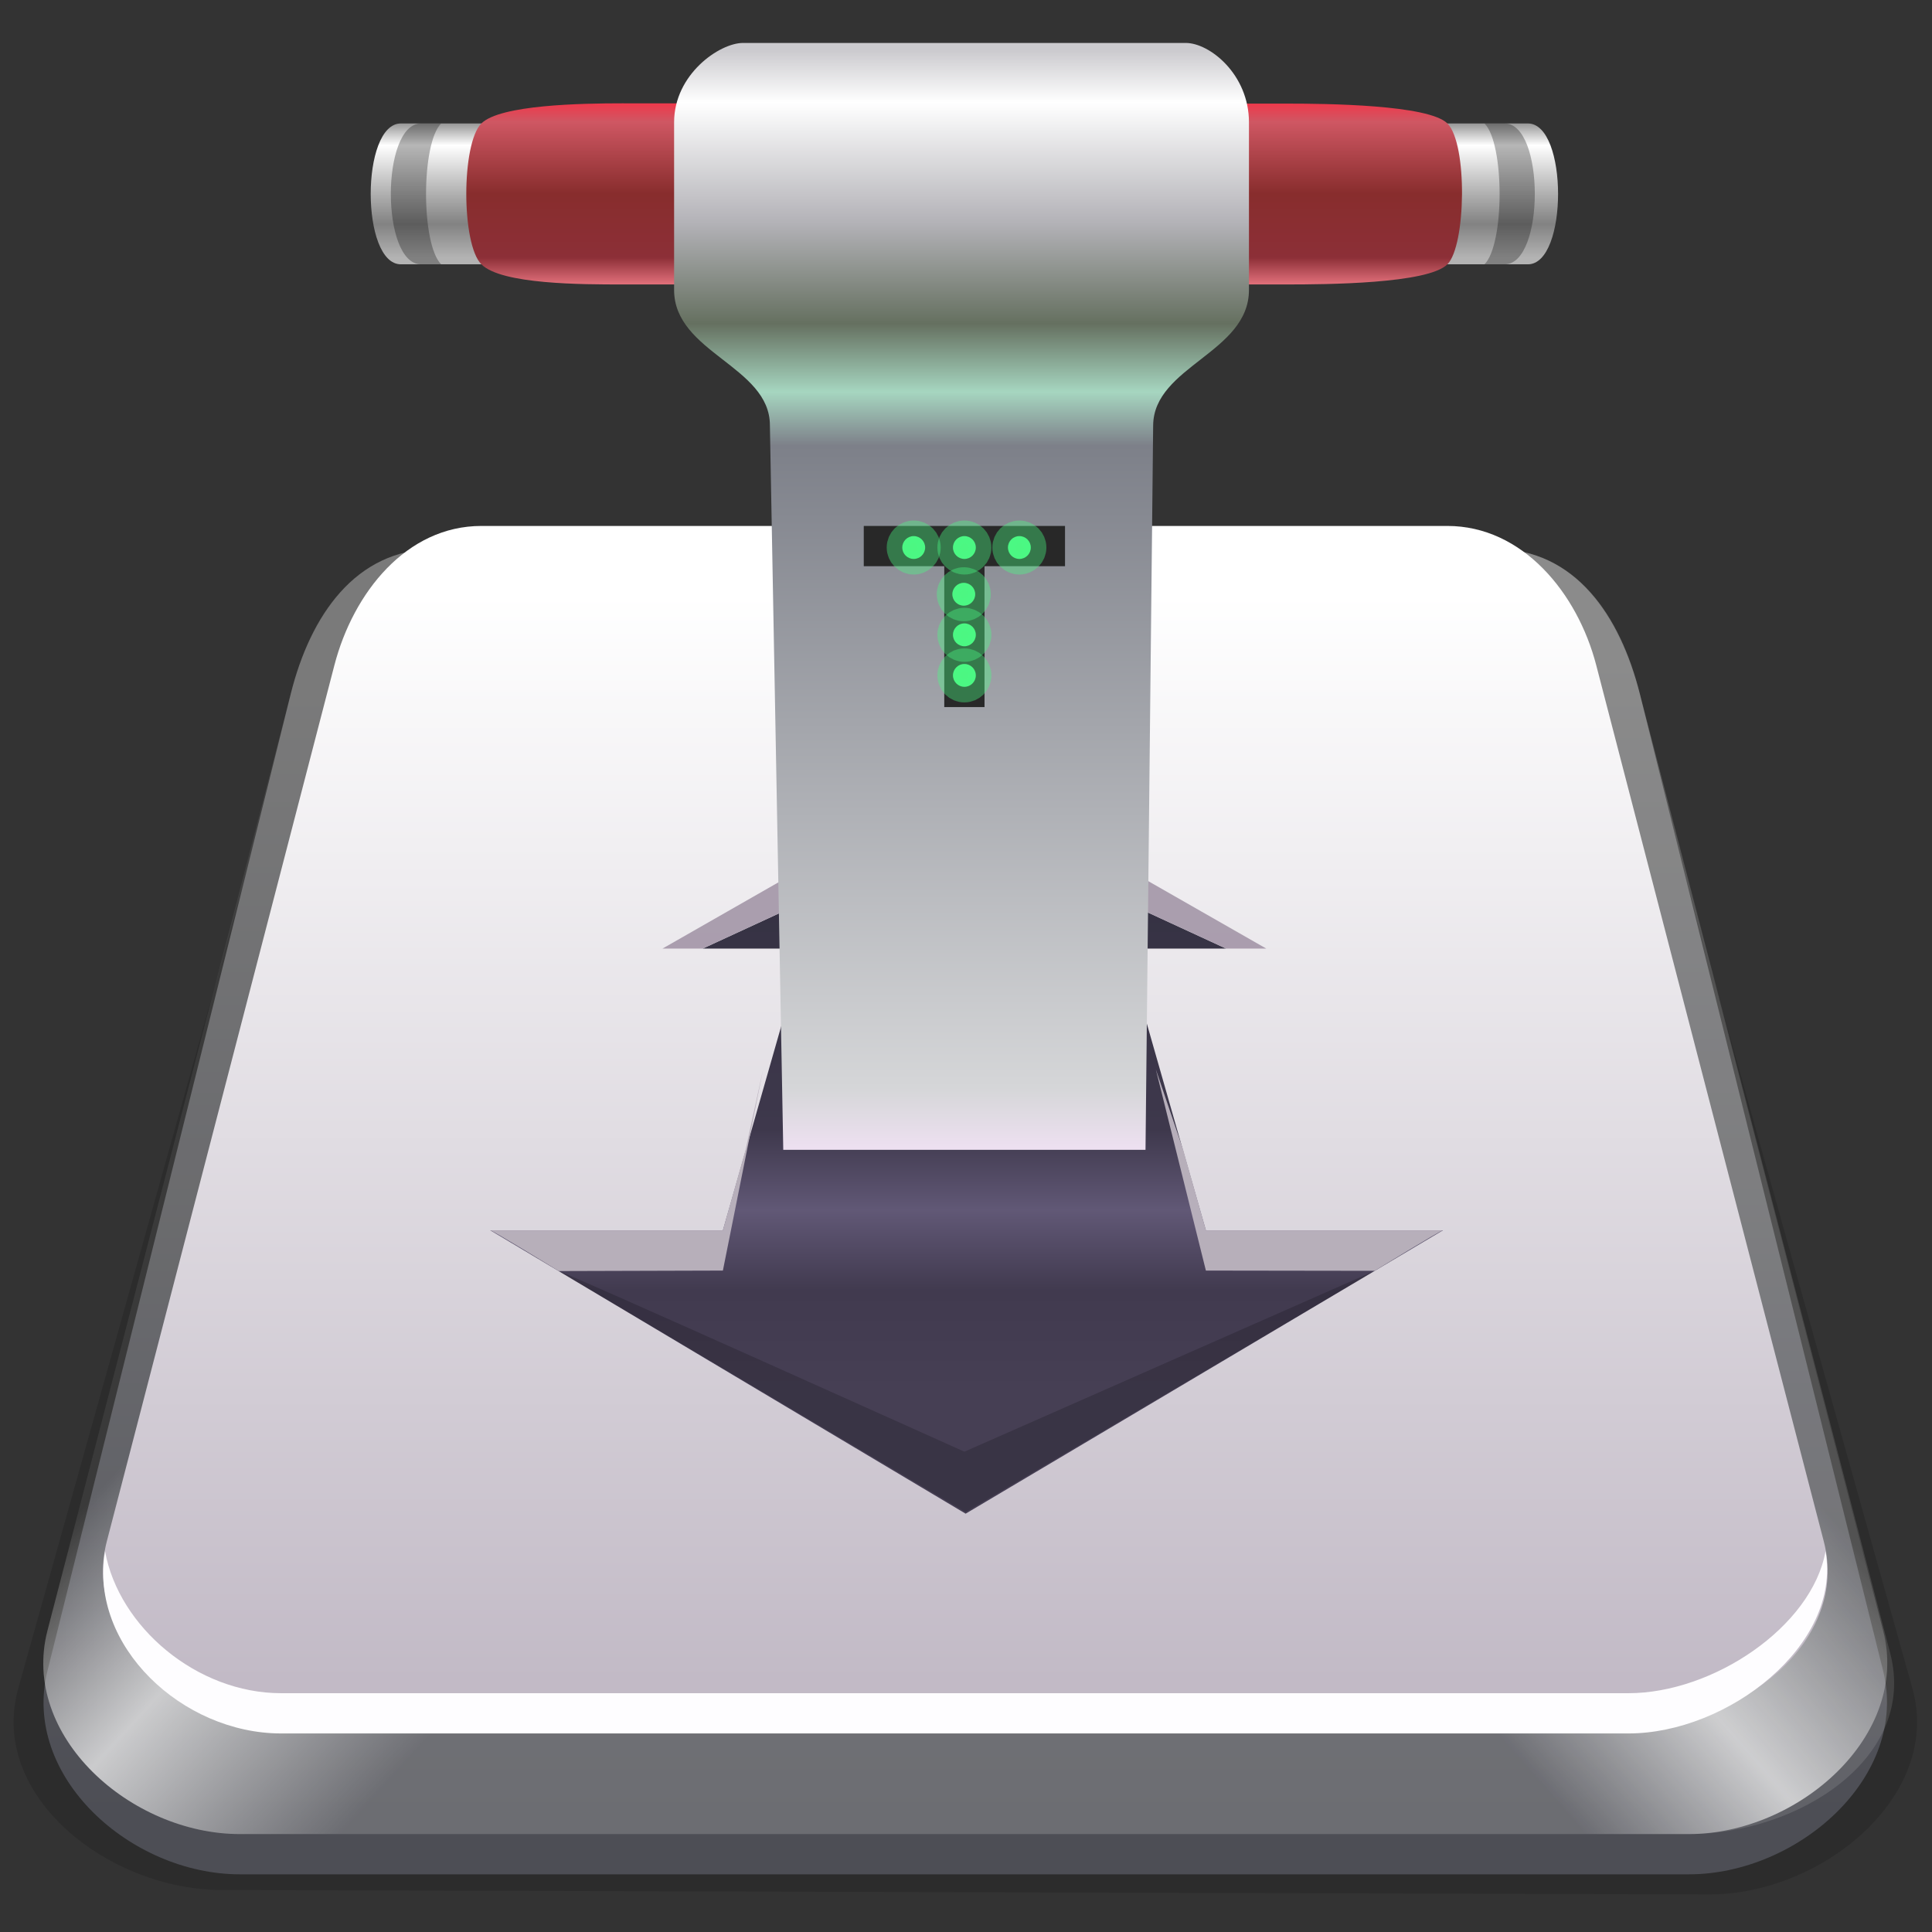 <svg xmlns="http://www.w3.org/2000/svg" xmlns:xlink="http://www.w3.org/1999/xlink" height="48" viewBox="0 0 48 48" width="48"><rect x="0" y="0" width="48" height="48" fill="#333333" stroke="none"/><title>Template icons dark</title><defs><linearGradient id="d"><stop offset="0" stop-color="#e7747f"/><stop offset=".151" stop-color="#8c2f37"/><stop offset=".491" stop-color="#882d2d"/><stop offset=".873" stop-color="#cf5763"/><stop offset="1" stop-color="#f83044"/></linearGradient><linearGradient id="g"><stop offset="0" stop-color="#fff" stop-opacity=".115"/><stop offset=".555" stop-color="#fff" stop-opacity=".681"/><stop offset="1" stop-color="#fff" stop-opacity="0"/></linearGradient><linearGradient id="h"><stop offset="0" stop-color="#fff" stop-opacity=".073"/><stop offset=".555" stop-color="#fff" stop-opacity=".681"/><stop offset="1" stop-color="#fff" stop-opacity=".068"/></linearGradient><linearGradient id="f"><stop offset="0" stop-color="#463f54"/><stop offset=".192" stop-color="#413a4f"/><stop offset=".345" stop-color="#615876"/><stop offset=".499" stop-color="#3e384c"/><stop offset="1" stop-color="#343142"/></linearGradient><linearGradient id="e"><stop offset="0" stop-color="#b3b3b3"/><stop offset=".246" stop-color="#828282"/><stop offset=".543" stop-color="silver"/><stop offset=".824" stop-color="#fff"/><stop offset="1" stop-color="#8e8e8e"/></linearGradient><linearGradient id="c"><stop offset="0" stop-color="#fafafa"/><stop offset=".178" stop-color="#efe1f2"/><stop offset=".226" stop-color="#d5d6d8"/><stop offset=".705" stop-color="#7d8089"/><stop offset=".745" stop-color="#a6d6c0"/><stop offset=".796" stop-color="#657060"/><stop offset=".871" stop-color="#b3b2b7"/><stop offset=".961" stop-color="#fff"/><stop offset="1" stop-color="#cbcace"/></linearGradient><linearGradient id="b"><stop offset="0" stop-color="#4d4e55"/><stop offset="1" stop-color="#717171"/></linearGradient><linearGradient id="a"><stop offset="0" stop-color="#c2bac6"/><stop offset="1" stop-color="#fff"/></linearGradient><linearGradient xlink:href="#c" id="p" x1="159.898" y1="180" x2="159.898" y2="124" gradientUnits="userSpaceOnUse" gradientTransform="matrix(.595 0 0 .595 -71.325 -72.538)"/><linearGradient xlink:href="#d" id="o" x1="161" y1="133.852" x2="161" y2="126" gradientUnits="userSpaceOnUse" gradientTransform="matrix(.595 0 0 .595 -71.325 -72.538)"/><linearGradient xlink:href="#f" id="n" x1="160.063" y1="188" x2="160.063" y2="161.929" gradientUnits="userSpaceOnUse" gradientTransform="matrix(.5 0 0 .5 -56.04 -59.433)"/><linearGradient xlink:href="#e" id="m" x1="161" y1="132.669" x2="161" y2="126.984" gradientUnits="userSpaceOnUse" gradientTransform="matrix(.595 0 0 .595 -71.325 -72.538)"/><linearGradient xlink:href="#a" id="l" x1="160.063" y1="194.079" x2="160.063" y2="148.724" gradientUnits="userSpaceOnUse" gradientTransform="matrix(.595 0 0 .595 -71.325 -73.728)"/><linearGradient gradientTransform="matrix(.5 0 0 .5 -56.04 -56.933)" xlink:href="#g" id="k" x1="131" y1="202.811" x2="116.008" y2="189" gradientUnits="userSpaceOnUse"/><linearGradient gradientTransform="matrix(.5 0 0 .5 -56.04 -56.933)" xlink:href="#h" id="j" gradientUnits="userSpaceOnUse" x1="204.717" y1="191" x2="190" y2="204"/><linearGradient xlink:href="#b" id="i" gradientUnits="userSpaceOnUse" x1="160.063" y1="194.079" x2="160.063" y2="148.724" gradientTransform="translate(-77.906 -78.254) scale(.636)"/></defs><g><path style="isolation:auto;mix-blend-mode:normal;marker:none" d="M10.933 13.64h26.1c1.973 0 3.025 1.678 3.561 3.593l6.92 24.714c.748 2.675-2.26 5.128-5.054 5.12l-36.962-.11c-2.795-.007-5.794-2.335-5.045-5.01l6.919-24.714c.536-1.915 1.588-3.593 3.561-3.593z" color="#000" display="block" overflow="visible" fill-opacity=".131" stroke-width=".318" stroke-opacity="0"/><path d="M10.818 13.64h26.33c1.99 0 3.111 1.661 3.592 3.593l6.045 24.275c.655 2.628-2.117 5.059-4.825 5.059h-36c-2.709 0-5.434-2.43-4.78-5.059l6.045-24.275c.481-1.931 1.603-3.593 3.593-3.593z" style="isolation:auto;mix-blend-mode:normal;marker:none" color="#000" overflow="visible" fill="url(#i)" stroke-width=".318" stroke-opacity="0"/><path d="M10.818 13.64h26.33c1.99 0 3.092 1.666 3.592 3.593l6.045 23.275c.681 2.622-2.117 5.059-4.825 5.059h-36c-2.709 0-5.46-2.437-4.78-5.059l6.045-23.275c.5-1.927 1.603-3.593 3.593-3.593z" style="isolation:auto;mix-blend-mode:normal;marker:none" color="#000" display="block" overflow="visible" fill="url(#j)" stroke-width=".318" stroke-opacity="0"/><path style="isolation:auto;mix-blend-mode:normal;marker:none" d="M10.818 13.64h26.33c1.99 0 3.09 1.667 3.592 3.593l6.22 23.834c.684 2.62-2.292 4.5-5 4.5h-36c-2.709 0-5.46-2.437-4.78-5.059l6.045-23.275c.5-1.927 1.603-3.593 3.593-3.593z" color="#000" display="block" overflow="visible" fill="url(#k)" stroke-width=".318" stroke-opacity="0"/><path style="isolation:auto;mix-blend-mode:normal;marker:none" d="M11.96 13.067h24c1.862 0 3.23 1.657 3.698 3.46l5.654 21.771c.637 2.452-2.04 4.573-4.573 4.573H7.227c-2.534 0-5.21-2.12-4.574-4.573l5.655-21.771c.468-1.803 1.79-3.46 3.652-3.46z" color="#000" display="block" overflow="visible" fill="url(#l)" stroke-width=".298" stroke-opacity="0"/><path style="isolation:auto;mix-blend-mode:normal;marker:none" d="M9.96 3.067h28c1 0 1 3.5 0 3.5h-28c-1 0-1-3.5 0-3.5z" color="#000" display="block" overflow="visible" fill="url(#m)" stroke-width=".201" stroke-opacity="0"/><path d="M30.46 23.567h-2.5l2 7h5.89l-11.859 7.04-11.81-7.04h5.779l2-7h-2.5l6.5-3z" style="isolation:auto;mix-blend-mode:normal;marker:none" color="#000" display="block" overflow="visible" fill="url(#n)" stroke-width=".105" stroke-opacity="0"/><path d="M30.46 23.567h1l-3.5-2 .519 1.085z" fill="#a89cac" fill-opacity=".974" fill-rule="evenodd" stroke-width=".5"/><path style="isolation:auto;mix-blend-mode:normal;marker:none" d="M15.46 2.567l16.51.007c.99 0 3.524.027 3.99.493.506.506.462 3.038 0 3.5-.483.483-3 .5-4 .5h-16.5c-1 0-3 0-3.5-.5s-.5-3 0-3.5c.466-.466 2.5-.5 3.5-.5z" color="#000" display="block" overflow="visible" fill="url(#o)" stroke-width=".201" stroke-opacity="0"/><path d="M17.46 23.567h-1l3.5-2-.519 1.085z" fill="#a89cac" fill-opacity=".974" fill-rule="evenodd" stroke-width=".5"/><path style="isolation:auto;mix-blend-mode:normal;marker:none" d="M18.46 1.067c-.585 0-1.712.78-1.712 1.971v4.166c0 1.56 2.38 1.892 2.38 3.363l.332 18h9l.19-18c.015-1.471 2.38-1.804 2.38-3.363V3.038c0-1.19-.975-1.971-1.57-1.971z" color="#000" display="block" overflow="visible" fill="url(#p)" stroke-width=".196" stroke-opacity="0"/><path style="line-height:1000%;-inkscape-font-specification:'Serto Kharput'" d="M21.46 13.067h5v1h-2v3.5h-1v-3.5h-2z" font-weight="400" font-family="Serto Kharput" letter-spacing="0" word-spacing="0" fill="#282828" stroke-width=".5"/><path style="isolation:auto;mix-blend-mode:normal;marker:none" d="M2.61 38.541c-.405 2.347 1.924 4.526 4.373 4.526H40.46c2.449 0 5.3-2.179 4.895-4.526-.342 1.884-2.804 3.526-4.895 3.526H6.983c-2.09 0-4.03-1.642-4.373-3.526z" color="#000" display="block" overflow="visible" fill="#fefdff" stroke-width=".298" stroke-opacity="0"/><path d="M10.46 3.067h.5c-.5.5-.5 3 0 3.5h-.5c-1 0-1-3.5 0-3.5zM37.382 3.067h-.5c.5.5.5 3 0 3.5h.5c1 0 1-3.5 0-3.5z" style="isolation:auto;mix-blend-mode:normal;marker:none" color="#000" display="block" overflow="visible" fill-opacity=".288" stroke-width=".201" stroke-opacity="0"/><path d="M18.96 26.567l-.437 2-.563 2h-5.78c.06 0 1.7 1.012 1.7 1.012l4.08-.012zm9.756 0l1.244 5 4.195.006s1.635-1.006 1.695-1.006h-5.89l-.564-2z" fill="#bab1bd" fill-opacity=".974" fill-rule="evenodd" stroke-width=".5"/><path d="M13.88 31.58c.08-.013 10.08 4.487 10.08 4.487l10.195-4.494-10.164 5.994z" fill-opacity=".183" fill-rule="evenodd" stroke-width=".5"/><circle style="isolation:auto;mix-blend-mode:normal;marker:none" cx="23.945" cy="14.764" r=".284" color="#000" display="block" overflow="visible" fill="#4dfb84" fill-opacity=".979" stroke="#4dfb84" stroke-width=".774" stroke-opacity=".387"/><circle r=".284" cy="13.603" cx="23.96" style="isolation:auto;mix-blend-mode:normal;marker:none" color="#000" display="block" overflow="visible" fill="#4dfb84" fill-opacity=".979" stroke="#4dfb84" stroke-width=".774" stroke-opacity=".387"/><circle r=".284" cy="15.772" cx="23.96" style="isolation:auto;mix-blend-mode:normal;marker:none" color="#000" display="block" overflow="visible" fill="#4dfb84" fill-opacity=".979" stroke="#4dfb84" stroke-width=".774" stroke-opacity=".387"/><circle style="isolation:auto;mix-blend-mode:normal;marker:none" cx="23.96" cy="16.78" r=".284" color="#000" display="block" overflow="visible" fill="#4dfb84" fill-opacity=".979" stroke="#4dfb84" stroke-width=".774" stroke-opacity=".387"/><circle style="isolation:auto;mix-blend-mode:normal;marker:none" cx="22.701" cy="13.603" r=".284" color="#000" display="block" overflow="visible" fill="#4dfb84" fill-opacity=".979" stroke="#4dfb84" stroke-width=".774" stroke-opacity=".387"/><circle r=".284" cy="13.603" cx="25.326" style="isolation:auto;mix-blend-mode:normal;marker:none" color="#000" display="block" overflow="visible" fill="#4dfb84" fill-opacity=".979" stroke="#4dfb84" stroke-width=".774" stroke-opacity=".387"/></g></svg>